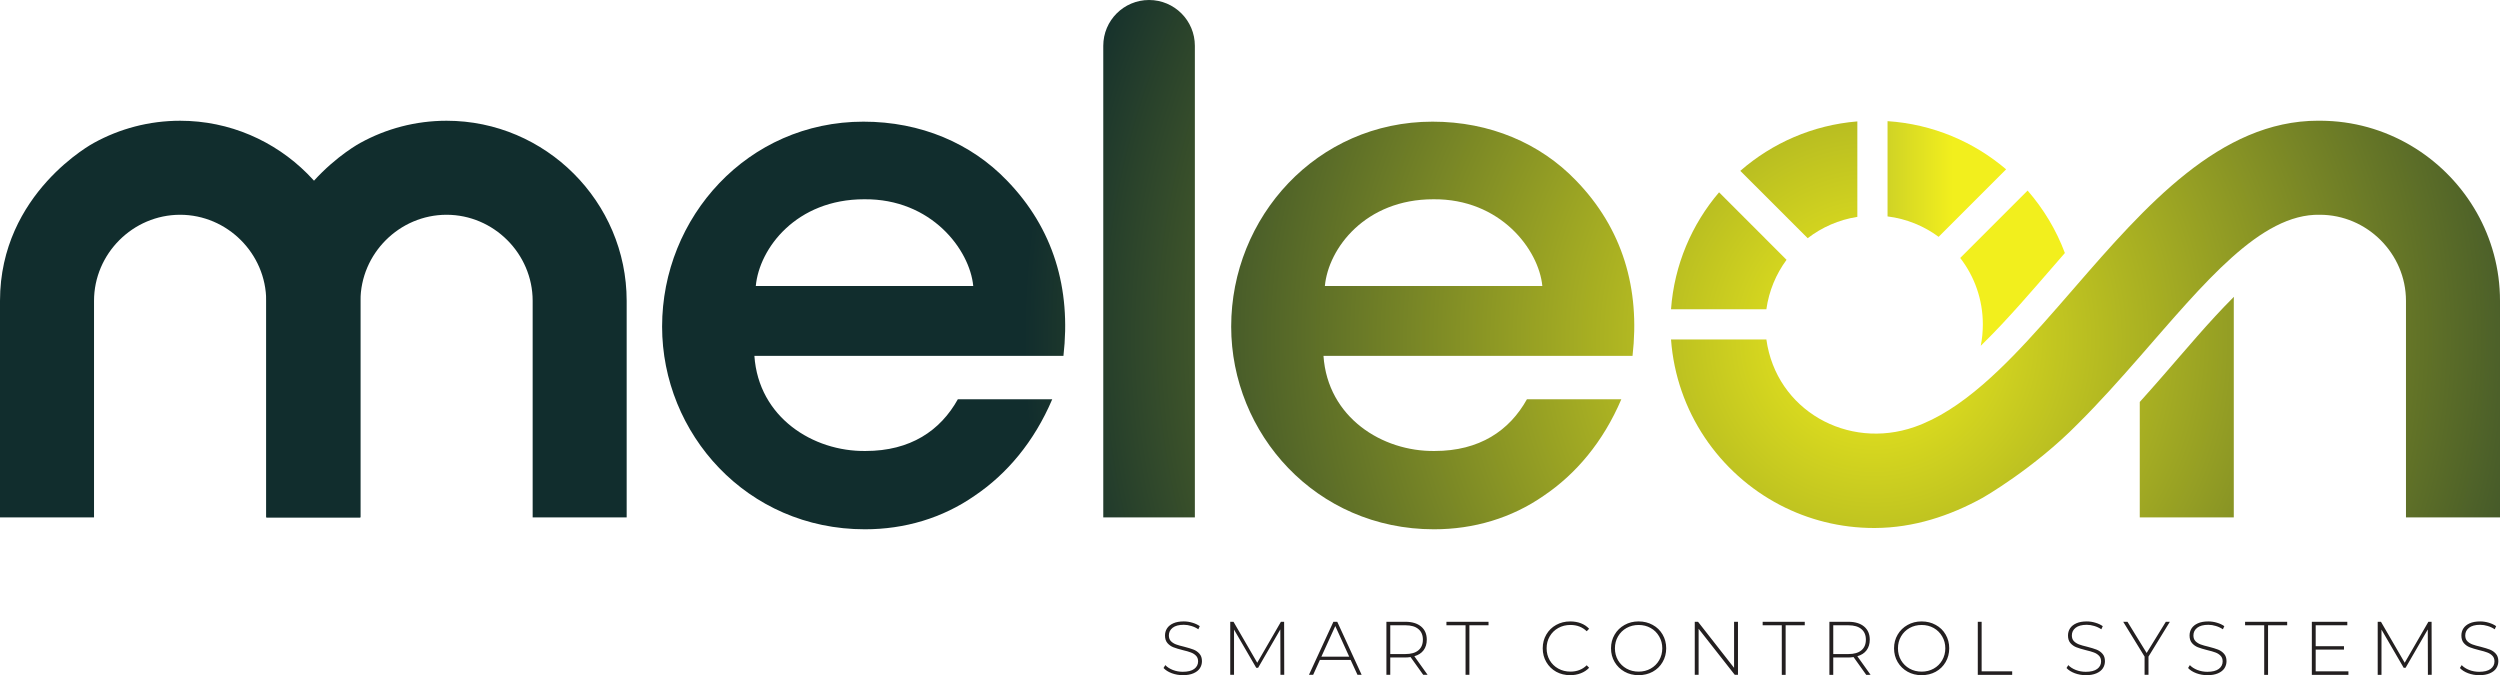 <?xml version="1.0" encoding="UTF-8" standalone="no"?>
<!-- Created with Inkscape (http://www.inkscape.org/) -->

<svg
   width="283.863mm"
   height="76.664mm"
   viewBox="0 0 283.863 76.664"
   version="1.1"
   id="svg1"
   xmlns="http://www.w3.org/2000/svg"
   xmlns:svg="http://www.w3.org/2000/svg">
  <defs
     id="defs1">
    <radialGradient
       fx="0"
       fy="0"
       cx="0"
       cy="0"
       r="1"
       gradientUnits="userSpaceOnUse"
       gradientTransform="matrix(-96.562,0,0,-96.562,220.315,94.256)"
       spreadMethod="pad"
       id="radialGradient22">
      <stop
         style="stop-opacity:1;stop-color:#f2ef1d"
         offset="0"
         id="stop21" />
      <stop
         style="stop-opacity:1;stop-color:#112d2d"
         offset="1"
         id="stop22" />
    </radialGradient>
    <radialGradient
       fx="0"
       fy="0"
       cx="0"
       cy="0"
       r="1"
       gradientUnits="userSpaceOnUse"
       gradientTransform="matrix(-96.562,0,0,-96.562,220.315,94.256)"
       spreadMethod="pad"
       id="radialGradient20">
      <stop
         style="stop-opacity:1;stop-color:#f2ef1d"
         offset="0"
         id="stop19" />
      <stop
         style="stop-opacity:1;stop-color:#112d2d"
         offset="1"
         id="stop20" />
    </radialGradient>
    <radialGradient
       fx="0"
       fy="0"
       cx="0"
       cy="0"
       r="1"
       gradientUnits="userSpaceOnUse"
       gradientTransform="matrix(-96.562,0,0,-96.562,220.315,94.256)"
       spreadMethod="pad"
       id="radialGradient18">
      <stop
         style="stop-opacity:1;stop-color:#f2ef1d"
         offset="0"
         id="stop17" />
      <stop
         style="stop-opacity:1;stop-color:#112d2d"
         offset="1"
         id="stop18" />
    </radialGradient>
    <radialGradient
       fx="0"
       fy="0"
       cx="0"
       cy="0"
       r="1"
       gradientUnits="userSpaceOnUse"
       gradientTransform="matrix(-96.562,0,0,-96.562,220.315,94.256)"
       spreadMethod="pad"
       id="radialGradient16">
      <stop
         style="stop-opacity:1;stop-color:#f2ef1d"
         offset="0"
         id="stop15" />
      <stop
         style="stop-opacity:1;stop-color:#112d2d"
         offset="1"
         id="stop16" />
    </radialGradient>
    <radialGradient
       fx="0"
       fy="0"
       cx="0"
       cy="0"
       r="1"
       gradientUnits="userSpaceOnUse"
       gradientTransform="matrix(-96.562,0,0,-96.562,220.315,94.256)"
       spreadMethod="pad"
       id="radialGradient14">
      <stop
         style="stop-opacity:1;stop-color:#f2ef1d"
         offset="0"
         id="stop13" />
      <stop
         style="stop-opacity:1;stop-color:#112d2d"
         offset="1"
         id="stop14" />
    </radialGradient>
    <radialGradient
       fx="0"
       fy="0"
       cx="0"
       cy="0"
       r="1"
       gradientUnits="userSpaceOnUse"
       gradientTransform="matrix(-96.562,0,0,-96.562,220.315,94.256)"
       spreadMethod="pad"
       id="radialGradient12">
      <stop
         style="stop-opacity:1;stop-color:#f2ef1d"
         offset="0"
         id="stop11" />
      <stop
         style="stop-opacity:1;stop-color:#112d2d"
         offset="1"
         id="stop12" />
    </radialGradient>
    <radialGradient
       fx="0"
       fy="0"
       cx="0"
       cy="0"
       r="1"
       gradientUnits="userSpaceOnUse"
       gradientTransform="matrix(-96.562,0,0,-96.562,220.315,94.256)"
       spreadMethod="pad"
       id="radialGradient10">
      <stop
         style="stop-opacity:1;stop-color:#f2ef1d"
         offset="0"
         id="stop9" />
      <stop
         style="stop-opacity:1;stop-color:#112d2d"
         offset="1"
         id="stop10" />
    </radialGradient>
    <radialGradient
       fx="0"
       fy="0"
       cx="0"
       cy="0"
       r="1"
       gradientUnits="userSpaceOnUse"
       gradientTransform="matrix(-96.562,0,0,-96.562,220.315,94.256)"
       spreadMethod="pad"
       id="radialGradient8">
      <stop
         style="stop-opacity:1;stop-color:#f2ef1d"
         offset="0"
         id="stop7" />
      <stop
         style="stop-opacity:1;stop-color:#112d2d"
         offset="1"
         id="stop8" />
    </radialGradient>
    <radialGradient
       fx="0"
       fy="0"
       cx="0"
       cy="0"
       r="1"
       gradientUnits="userSpaceOnUse"
       gradientTransform="matrix(-96.562,0,0,-96.562,220.315,94.256)"
       spreadMethod="pad"
       id="radialGradient6">
      <stop
         style="stop-opacity:1;stop-color:#f2ef1d"
         offset="0"
         id="stop5" />
      <stop
         style="stop-opacity:1;stop-color:#112d2d"
         offset="1"
         id="stop6" />
    </radialGradient>
    <linearGradient
       x1="0"
       y1="0"
       x2="1"
       y2="0"
       gradientUnits="userSpaceOnUse"
       gradientTransform="matrix(10.089,0,0,10.089,219.181,76.194)"
       spreadMethod="pad"
       id="linearGradient4">
      <stop
         style="stop-opacity:1;stop-color:#c3c929"
         offset="0"
         id="stop3" />
      <stop
         style="stop-opacity:1;stop-color:#f2ef1d"
         offset="1"
         id="stop4" />
    </linearGradient>
    <linearGradient
       x1="0"
       y1="0"
       x2="1"
       y2="0"
       gradientUnits="userSpaceOnUse"
       gradientTransform="matrix(10.089,0,0,10.089,219.181,86.322)"
       spreadMethod="pad"
       id="linearGradient2">
      <stop
         style="stop-opacity:1;stop-color:#c3c929"
         offset="0"
         id="stop1" />
      <stop
         style="stop-opacity:1;stop-color:#f2ef1d"
         offset="1"
         id="stop2" />
    </linearGradient>
  </defs>
  <g
     id="layer1"
     transform="translate(-7.538,-55.871)">
    <path
       id="path2"
       d="m 230.111,85.161 c 1.611,2.086 2.569,4.701 2.569,7.541 v 0 c 0,0.83 -0.08,1.645 -0.237,2.433 v 0 c 0.078,-0.078 0.159,-0.157 0.237,-0.235 v 0 c 0.733,-0.715 1.446,-1.452 2.148,-2.198 v 0 c 0.702,-0.751 1.394,-1.511 2.075,-2.27 v 0 c 1.214,-1.363 2.409,-2.741 3.604,-4.12 v 0 c 0.489,-0.563 0.985,-1.133 1.488,-1.712 v 0 c -0.981,-2.621 -2.424,-5.016 -4.233,-7.09 v 0 z"
       style="fill:url(#linearGradient2);stroke:none;stroke-width:0.574" />
    <path
       id="path4"
       d="m 221.86,80.444 c 2.153,0.267 4.138,1.088 5.801,2.318 v 0 l 7.663,-7.664 c -3.675,-3.133 -8.342,-5.135 -13.464,-5.471 v 0 z"
       style="fill:url(#linearGradient4);stroke:none;stroke-width:0.574" />
    <path
       id="path6"
       d="m 205.141,75.27 7.652,7.648 c 1.61,-1.242 3.537,-2.096 5.638,-2.422 v 0 -10.84 c -5.069,0.415 -9.674,2.461 -13.289,5.615"
       style="fill:url(#radialGradient6);stroke:none;stroke-width:0.574" />
    <path
       id="path8"
       d="m 197.274,90.984 h 10.827 c 0.29,-2.08 1.1,-3.999 2.29,-5.612 v 0 l -7.662,-7.664 c -3.095,3.631 -5.084,8.228 -5.455,13.276"
       style="fill:url(#radialGradient8);stroke:none;stroke-width:0.574" />
    <path
       id="path10"
       d="m 253.063,98.615 c -0.848,0.971 -1.701,1.939 -2.565,2.897 v 0 13.108 H 261.174 V 90.029 c 0,-0.151 0.003,-0.303 0.01,-0.454 v 0 c -2.853,2.846 -5.515,6.062 -8.121,9.041"
       style="fill:url(#radialGradient10);stroke:none;stroke-width:0.574" />
    <path
       id="path12"
       d="m 243.083,88.546 c -1.223,1.407 -2.433,2.804 -3.642,4.156 v 0 c -2.242,2.511 -4.479,4.863 -6.761,6.834 v 0 c -2.514,2.173 -5.08,3.881 -7.765,4.816 v 0 c -7.586,2.646 -15.699,-1.908 -16.814,-9.935 v 0 h -10.827 c 0.601,8.19 5.469,15.195 12.388,18.802 v 0 c 3.193,1.662 6.821,2.604 10.669,2.604 v 0 c 0.041,0 0.083,0 0.125,-9.9e-4 v 0 c 4.372,-0.022 8.466,-1.366 12.224,-3.439 v 0 c 0,0 5.795,-3.309 10.773,-8.374 v 0 c 2.464,-2.447 4.798,-5.065 7.045,-7.636 v 0 c 7.324,-8.379 13.704,-16.262 20.452,-16.116 v 0 c 5.357,0 9.775,4.419 9.775,9.772 v 0 1.117 23.474 h 10.676 V 90.029 c 0,-7.272 -3.85,-13.689 -9.608,-17.316 v 0 c -2.949,-1.859 -6.401,-2.987 -10.091,-3.12 v 0 l -0.52,-0.012 c -0.139,-0.003 -0.279,-0.005 -0.418,-0.005 v 0 c -11.159,-7.69e-4 -19.638,9.699 -27.682,18.97"
       style="fill:url(#radialGradient12);stroke:none;stroke-width:0.574" />
    <path
       id="path14"
       d="m 48.468,72.086 c 0,0 -10.676,5.664 -10.676,17.945 v 0 12.281 12.307 H 48.468 V 102.313 90.032 c 0,-5.356 4.419,-9.775 9.776,-9.775 v 0 c 5.353,0 9.775,4.419 9.775,9.775 v 0 24.589 h 10.674 V 90.032 c 0,-11.247 -9.202,-20.451 -20.449,-20.451 v 0 c -3.535,0 -6.868,0.909 -9.776,2.506"
       style="fill:url(#radialGradient14);stroke:none;stroke-width:0.574" />
    <path
       id="path16"
       d="m 18.214,72.086 c 0,0 -10.676,5.664 -10.676,17.945 v 0 12.281 12.307 H 18.214 V 102.313 90.032 c 0,-5.356 4.419,-9.775 9.776,-9.775 v 0 c 5.354,0 9.775,4.419 9.775,9.775 v 0 24.589 H 48.439 V 90.032 c 0,-11.247 -9.201,-20.451 -20.449,-20.451 v 0 c -3.535,0 -6.868,0.909 -9.776,2.506"
       style="fill:url(#radialGradient16);stroke:none;stroke-width:0.574" />
    <path
       id="path18"
       d="m 82.716,92.947 c 0,12.147 9.607,23.022 23.024,23.022 v 0 c 4.525,0 8.813,-1.269 12.464,-3.81 v 0 c 3.652,-2.461 6.749,-6.114 8.813,-10.957 v 0 h -10.718 c -1.985,3.573 -5.398,5.876 -10.48,5.876 v 0 c -5.954,0.08 -12.147,-3.811 -12.623,-10.797 v 0 h 35.091 c 0.874,-7.622 -1.111,-14.449 -6.43,-19.927 v 0 c -4.049,-4.208 -9.765,-6.669 -16.275,-6.669 v 0 c -13.179,0 -22.865,10.876 -22.865,23.262 M 105.66,78.497 c 7.622,-0.079 11.989,5.716 12.385,9.845 v 0 H 93.355 c 0.396,-4.287 4.605,-9.845 12.305,-9.845"
       style="fill:url(#radialGradient18);stroke:none;stroke-width:0.574" />
    <path
       id="path20"
       d="m 138.009,55.871 c -2.872,0 -5.2,2.328 -5.2,5.2 v 0 53.55 h 10.4 V 61.071 c 0,-2.872 -2.328,-5.2 -5.2,-5.2 v 0 z"
       style="fill:url(#radialGradient20);stroke:none;stroke-width:0.574" />
    <path
       id="path22"
       d="m 147.333,92.947 c 0,12.147 9.607,23.022 23.024,23.022 v 0 c 4.525,0 8.812,-1.269 12.464,-3.81 v 0 c 3.652,-2.461 6.749,-6.114 8.813,-10.957 v 0 h -10.718 c -1.985,3.573 -5.398,5.876 -10.48,5.876 v 0 c -5.954,0.08 -12.147,-3.811 -12.623,-10.797 v 0 h 35.091 c 0.874,-7.622 -1.111,-14.449 -6.43,-19.927 v 0 c -4.049,-4.208 -9.765,-6.669 -16.275,-6.669 v 0 c -13.179,0 -22.865,10.876 -22.865,23.262 m 22.944,-14.45 c 7.622,-0.079 11.988,5.716 12.385,9.845 v 0 h -24.691 c 0.397,-4.287 4.605,-9.845 12.306,-9.845"
       style="fill:url(#radialGradient22);stroke:none;stroke-width:0.574" />
    <path
       id="path23"
       d="m 141.849,132.534 c -0.444,0 -0.865,-0.074 -1.264,-0.222 -0.4,-0.151 -0.711,-0.35 -0.934,-0.592 l 0.202,-0.329 c 0.21,0.225 0.494,0.408 0.854,0.551 0.358,0.139 0.734,0.208 1.129,0.208 0.573,0 1.005,-0.108 1.297,-0.323 0.296,-0.218 0.444,-0.506 0.444,-0.86 0,-0.269 -0.079,-0.481 -0.235,-0.639 -0.153,-0.161 -0.346,-0.284 -0.578,-0.37 -0.229,-0.089 -0.538,-0.178 -0.928,-0.269 -0.44,-0.111 -0.793,-0.218 -1.062,-0.323 -0.266,-0.103 -0.491,-0.262 -0.679,-0.477 -0.185,-0.215 -0.276,-0.501 -0.276,-0.86 0,-0.296 0.076,-0.565 0.229,-0.807 0.156,-0.242 0.393,-0.434 0.713,-0.578 0.318,-0.143 0.714,-0.215 1.19,-0.215 0.331,0 0.659,0.05 0.981,0.148 0.323,0.094 0.6,0.225 0.834,0.39 l -0.161,0.356 c -0.242,-0.165 -0.509,-0.291 -0.8,-0.376 -0.287,-0.089 -0.571,-0.134 -0.854,-0.134 -0.556,0 -0.978,0.113 -1.264,0.336 -0.287,0.225 -0.43,0.514 -0.43,0.867 0,0.274 0.076,0.491 0.229,0.652 0.156,0.158 0.35,0.281 0.578,0.37 0.229,0.086 0.541,0.175 0.941,0.269 0.439,0.113 0.79,0.22 1.055,0.323 0.264,0.104 0.487,0.26 0.672,0.471 0.188,0.207 0.282,0.489 0.282,0.847 0,0.292 -0.079,0.558 -0.235,0.8 -0.158,0.239 -0.4,0.429 -0.726,0.571 -0.328,0.145 -0.729,0.215 -1.203,0.215 z m 11.077,-0.04 -0.013,-5.156 -2.521,4.356 h -0.215 l -2.521,-4.336 v 5.136 h -0.43 V 126.471 h 0.37 l 2.696,4.652 2.689,-4.652 h 0.363 l 0.013,6.023 z m 7.969,-1.694 h -3.489 l -0.766,1.694 h -0.477 l 2.776,-6.023 h 0.437 l 2.77,6.023 h -0.471 z m -0.161,-0.37 -1.58,-3.475 -1.58,3.475 z m 8.406,2.064 -1.439,-2.017 c -0.212,0.032 -0.407,0.047 -0.585,0.047 h -1.721 v 1.97 h -0.437 v -6.023 h 2.158 c 0.756,0 1.351,0.18 1.781,0.538 0.43,0.36 0.645,0.857 0.645,1.492 0,0.476 -0.121,0.877 -0.363,1.203 -0.242,0.323 -0.592,0.55 -1.049,0.679 l 1.506,2.111 z m -2.023,-2.36 c 0.645,0 1.136,-0.141 1.472,-0.424 0.339,-0.282 0.511,-0.686 0.511,-1.21 0,-0.519 -0.171,-0.921 -0.511,-1.203 -0.336,-0.286 -0.827,-0.43 -1.472,-0.43 h -1.721 v 3.267 z m 6.828,-3.267 h -2.171 v -0.397 h 4.779 v 0.397 h -2.171 v 5.627 h -0.437 z m 11.888,5.667 c -0.592,0 -1.126,-0.129 -1.6,-0.39 -0.471,-0.264 -0.844,-0.629 -1.116,-1.096 -0.274,-0.466 -0.41,-0.988 -0.41,-1.566 0,-0.578 0.136,-1.099 0.41,-1.566 0.272,-0.466 0.645,-0.829 1.116,-1.089 0.474,-0.264 1.008,-0.397 1.6,-0.397 0.434,0 0.835,0.07 1.203,0.208 0.366,0.139 0.681,0.348 0.941,0.625 l -0.276,0.282 c -0.484,-0.474 -1.101,-0.713 -1.849,-0.713 -0.508,0 -0.966,0.114 -1.378,0.343 -0.413,0.229 -0.738,0.548 -0.975,0.955 -0.234,0.403 -0.35,0.854 -0.35,1.351 0,0.497 0.116,0.951 0.35,1.358 0.237,0.403 0.561,0.719 0.975,0.948 0.412,0.229 0.871,0.343 1.378,0.343 0.743,0 1.36,-0.239 1.849,-0.719 l 0.276,0.282 c -0.26,0.274 -0.576,0.482 -0.948,0.625 -0.368,0.145 -0.766,0.215 -1.197,0.215 z m 7.761,0 c -0.592,0 -1.126,-0.131 -1.6,-0.397 -0.476,-0.269 -0.85,-0.634 -1.123,-1.096 -0.274,-0.466 -0.41,-0.985 -0.41,-1.56 0,-0.573 0.136,-1.091 0.41,-1.553 0.272,-0.466 0.647,-0.83 1.123,-1.096 0.474,-0.269 1.008,-0.403 1.6,-0.403 0.592,0 1.124,0.133 1.6,0.397 0.479,0.26 0.854,0.623 1.123,1.089 0.272,0.467 0.41,0.988 0.41,1.566 0,0.578 -0.138,1.101 -0.41,1.566 -0.269,0.467 -0.644,0.832 -1.123,1.096 -0.476,0.26 -1.008,0.39 -1.6,0.39 z m 0,-0.403 c 0.506,0 0.963,-0.114 1.371,-0.343 0.407,-0.229 0.728,-0.544 0.961,-0.948 0.237,-0.407 0.356,-0.86 0.356,-1.358 0,-0.497 -0.119,-0.948 -0.356,-1.351 -0.234,-0.407 -0.555,-0.726 -0.961,-0.955 -0.408,-0.229 -0.865,-0.343 -1.371,-0.343 -0.502,0 -0.96,0.114 -1.371,0.343 -0.408,0.229 -0.731,0.548 -0.968,0.955 -0.234,0.403 -0.35,0.854 -0.35,1.351 0,0.497 0.116,0.951 0.35,1.358 0.237,0.403 0.56,0.719 0.968,0.948 0.412,0.229 0.869,0.343 1.371,0.343 z m 11.283,-5.66 v 6.023 h -0.363 l -4.107,-5.23 v 5.23 h -0.437 V 126.471 h 0.37 l 4.094,5.23 V 126.471 Z m 4.974,0.397 h -2.171 v -0.397 h 4.78 v 0.397 h -2.171 v 5.627 h -0.437 z m 9.589,5.627 -1.439,-2.017 c -0.212,0.032 -0.407,0.047 -0.585,0.047 h -1.721 v 1.97 h -0.437 v -6.023 h 2.158 c 0.756,0 1.351,0.18 1.781,0.538 0.43,0.36 0.645,0.857 0.645,1.492 0,0.476 -0.121,0.877 -0.363,1.203 -0.242,0.323 -0.592,0.55 -1.049,0.679 l 1.506,2.111 z m -2.023,-2.36 c 0.645,0 1.136,-0.141 1.472,-0.424 0.339,-0.282 0.511,-0.686 0.511,-1.21 0,-0.519 -0.171,-0.921 -0.511,-1.203 -0.336,-0.286 -0.827,-0.43 -1.472,-0.43 h -1.721 v 3.267 z m 8.314,2.4 c -0.592,0 -1.126,-0.131 -1.6,-0.397 -0.476,-0.269 -0.85,-0.634 -1.123,-1.096 -0.274,-0.466 -0.41,-0.985 -0.41,-1.56 0,-0.573 0.136,-1.091 0.41,-1.553 0.272,-0.466 0.647,-0.83 1.123,-1.096 0.474,-0.269 1.008,-0.403 1.6,-0.403 0.592,0 1.124,0.133 1.6,0.397 0.479,0.26 0.854,0.623 1.123,1.089 0.272,0.467 0.41,0.988 0.41,1.566 0,0.578 -0.138,1.101 -0.41,1.566 -0.269,0.467 -0.644,0.832 -1.123,1.096 -0.476,0.26 -1.008,0.39 -1.6,0.39 z m 0,-0.403 c 0.506,0 0.963,-0.114 1.371,-0.343 0.407,-0.229 0.728,-0.544 0.961,-0.948 0.237,-0.407 0.356,-0.86 0.356,-1.358 0,-0.497 -0.119,-0.948 -0.356,-1.351 -0.234,-0.407 -0.555,-0.726 -0.961,-0.955 -0.408,-0.229 -0.865,-0.343 -1.371,-0.343 -0.502,0 -0.96,0.114 -1.371,0.343 -0.408,0.229 -0.731,0.548 -0.968,0.955 -0.234,0.403 -0.35,0.854 -0.35,1.351 0,0.497 0.116,0.951 0.35,1.358 0.237,0.403 0.56,0.719 0.968,0.948 0.412,0.229 0.869,0.343 1.371,0.343 z m 6.376,-5.66 h 0.437 v 5.627 h 3.469 v 0.397 h -3.906 z m 12.273,6.063 c -0.444,0 -0.866,-0.074 -1.264,-0.222 -0.4,-0.151 -0.711,-0.35 -0.934,-0.592 l 0.202,-0.329 c 0.21,0.225 0.494,0.408 0.854,0.551 0.358,0.139 0.734,0.208 1.129,0.208 0.573,0 1.005,-0.108 1.297,-0.323 0.296,-0.218 0.444,-0.506 0.444,-0.86 0,-0.269 -0.079,-0.481 -0.235,-0.639 -0.153,-0.161 -0.346,-0.284 -0.578,-0.37 -0.229,-0.089 -0.538,-0.178 -0.928,-0.269 -0.44,-0.111 -0.793,-0.218 -1.062,-0.323 -0.266,-0.103 -0.491,-0.262 -0.679,-0.477 -0.185,-0.215 -0.276,-0.501 -0.276,-0.86 0,-0.296 0.076,-0.565 0.229,-0.807 0.156,-0.242 0.393,-0.434 0.713,-0.578 0.318,-0.143 0.714,-0.215 1.19,-0.215 0.331,0 0.659,0.05 0.981,0.148 0.323,0.094 0.6,0.225 0.834,0.39 l -0.161,0.356 c -0.242,-0.165 -0.509,-0.291 -0.8,-0.376 -0.287,-0.089 -0.571,-0.134 -0.854,-0.134 -0.556,0 -0.978,0.113 -1.264,0.336 -0.287,0.225 -0.43,0.514 -0.43,0.867 0,0.274 0.076,0.491 0.229,0.652 0.156,0.158 0.35,0.281 0.578,0.37 0.229,0.086 0.541,0.175 0.941,0.269 0.439,0.113 0.79,0.22 1.055,0.323 0.264,0.104 0.487,0.26 0.672,0.471 0.188,0.207 0.282,0.489 0.282,0.847 0,0.292 -0.079,0.558 -0.235,0.8 -0.158,0.239 -0.4,0.429 -0.726,0.571 -0.328,0.145 -0.729,0.215 -1.203,0.215 z m 7.109,-2.111 v 2.07 h -0.444 v -2.07 L 248.618,126.471 h 0.484 l 2.178,3.543 2.178,-3.543 h 0.457 z m 6.694,2.111 c -0.444,0 -0.865,-0.074 -1.264,-0.222 -0.4,-0.151 -0.711,-0.35 -0.934,-0.592 l 0.202,-0.329 c 0.21,0.225 0.494,0.408 0.854,0.551 0.358,0.139 0.734,0.208 1.129,0.208 0.573,0 1.005,-0.108 1.297,-0.323 0.296,-0.218 0.444,-0.506 0.444,-0.86 0,-0.269 -0.079,-0.481 -0.235,-0.639 -0.153,-0.161 -0.346,-0.284 -0.578,-0.37 -0.229,-0.089 -0.538,-0.178 -0.928,-0.269 -0.44,-0.111 -0.793,-0.218 -1.062,-0.323 -0.266,-0.103 -0.491,-0.262 -0.679,-0.477 -0.185,-0.215 -0.276,-0.501 -0.276,-0.86 0,-0.296 0.076,-0.565 0.229,-0.807 0.156,-0.242 0.393,-0.434 0.713,-0.578 0.318,-0.143 0.714,-0.215 1.19,-0.215 0.331,0 0.659,0.05 0.981,0.148 0.323,0.094 0.6,0.225 0.834,0.39 l -0.161,0.356 c -0.242,-0.165 -0.509,-0.291 -0.8,-0.376 -0.287,-0.089 -0.571,-0.134 -0.854,-0.134 -0.556,0 -0.978,0.113 -1.264,0.336 -0.287,0.225 -0.43,0.514 -0.43,0.867 0,0.274 0.076,0.491 0.229,0.652 0.156,0.158 0.35,0.281 0.578,0.37 0.229,0.086 0.541,0.175 0.941,0.269 0.439,0.113 0.79,0.22 1.055,0.323 0.264,0.104 0.487,0.26 0.672,0.471 0.188,0.207 0.282,0.489 0.282,0.847 0,0.292 -0.079,0.558 -0.235,0.8 -0.158,0.239 -0.4,0.429 -0.726,0.571 -0.328,0.145 -0.729,0.215 -1.203,0.215 z m 6.445,-5.667 h -2.171 v -0.397 h 4.779 v 0.397 h -2.171 v 5.627 h -0.437 z m 9.562,5.23 v 0.397 h -4.154 V 126.471 h 4.027 v 0.397 h -3.59 v 2.373 h 3.213 v 0.39 h -3.213 v 2.467 z m 9.025,0.397 -0.013,-5.156 -2.521,4.356 h -0.215 l -2.521,-4.336 v 5.136 h -0.43 V 126.471 h 0.37 l 2.696,4.652 2.689,-4.652 h 0.363 l 0.013,6.023 z m 5.832,0.04 c -0.444,0 -0.865,-0.074 -1.264,-0.222 -0.4,-0.151 -0.711,-0.35 -0.934,-0.592 l 0.202,-0.329 c 0.21,0.225 0.494,0.408 0.854,0.551 0.358,0.139 0.734,0.208 1.129,0.208 0.573,0 1.005,-0.108 1.297,-0.323 0.296,-0.218 0.444,-0.506 0.444,-0.86 0,-0.269 -0.079,-0.481 -0.235,-0.639 -0.153,-0.161 -0.346,-0.284 -0.578,-0.37 -0.229,-0.089 -0.538,-0.178 -0.928,-0.269 -0.44,-0.111 -0.793,-0.218 -1.062,-0.323 -0.266,-0.103 -0.491,-0.262 -0.679,-0.477 -0.185,-0.215 -0.276,-0.501 -0.276,-0.86 0,-0.296 0.076,-0.565 0.229,-0.807 0.156,-0.242 0.393,-0.434 0.713,-0.578 0.318,-0.143 0.714,-0.215 1.19,-0.215 0.331,0 0.659,0.05 0.981,0.148 0.323,0.094 0.6,0.225 0.834,0.39 l -0.161,0.356 c -0.242,-0.165 -0.509,-0.291 -0.8,-0.376 -0.287,-0.089 -0.571,-0.134 -0.854,-0.134 -0.556,0 -0.978,0.113 -1.264,0.336 -0.287,0.225 -0.43,0.514 -0.43,0.867 0,0.274 0.076,0.491 0.229,0.652 0.156,0.158 0.35,0.281 0.578,0.37 0.229,0.086 0.541,0.175 0.941,0.269 0.439,0.113 0.79,0.22 1.055,0.323 0.264,0.104 0.487,0.26 0.672,0.471 0.188,0.207 0.282,0.489 0.282,0.847 0,0.292 -0.079,0.558 -0.235,0.8 -0.158,0.239 -0.4,0.429 -0.726,0.571 -0.328,0.145 -0.729,0.215 -1.203,0.215 z m 0,0"
       style="fill:#231f20;fill-opacity:1;fill-rule:nonzero;stroke:none;stroke-width:0.574"
       aria-label="SMART CONTROL SYSTEMS" />
  </g>
</svg>
